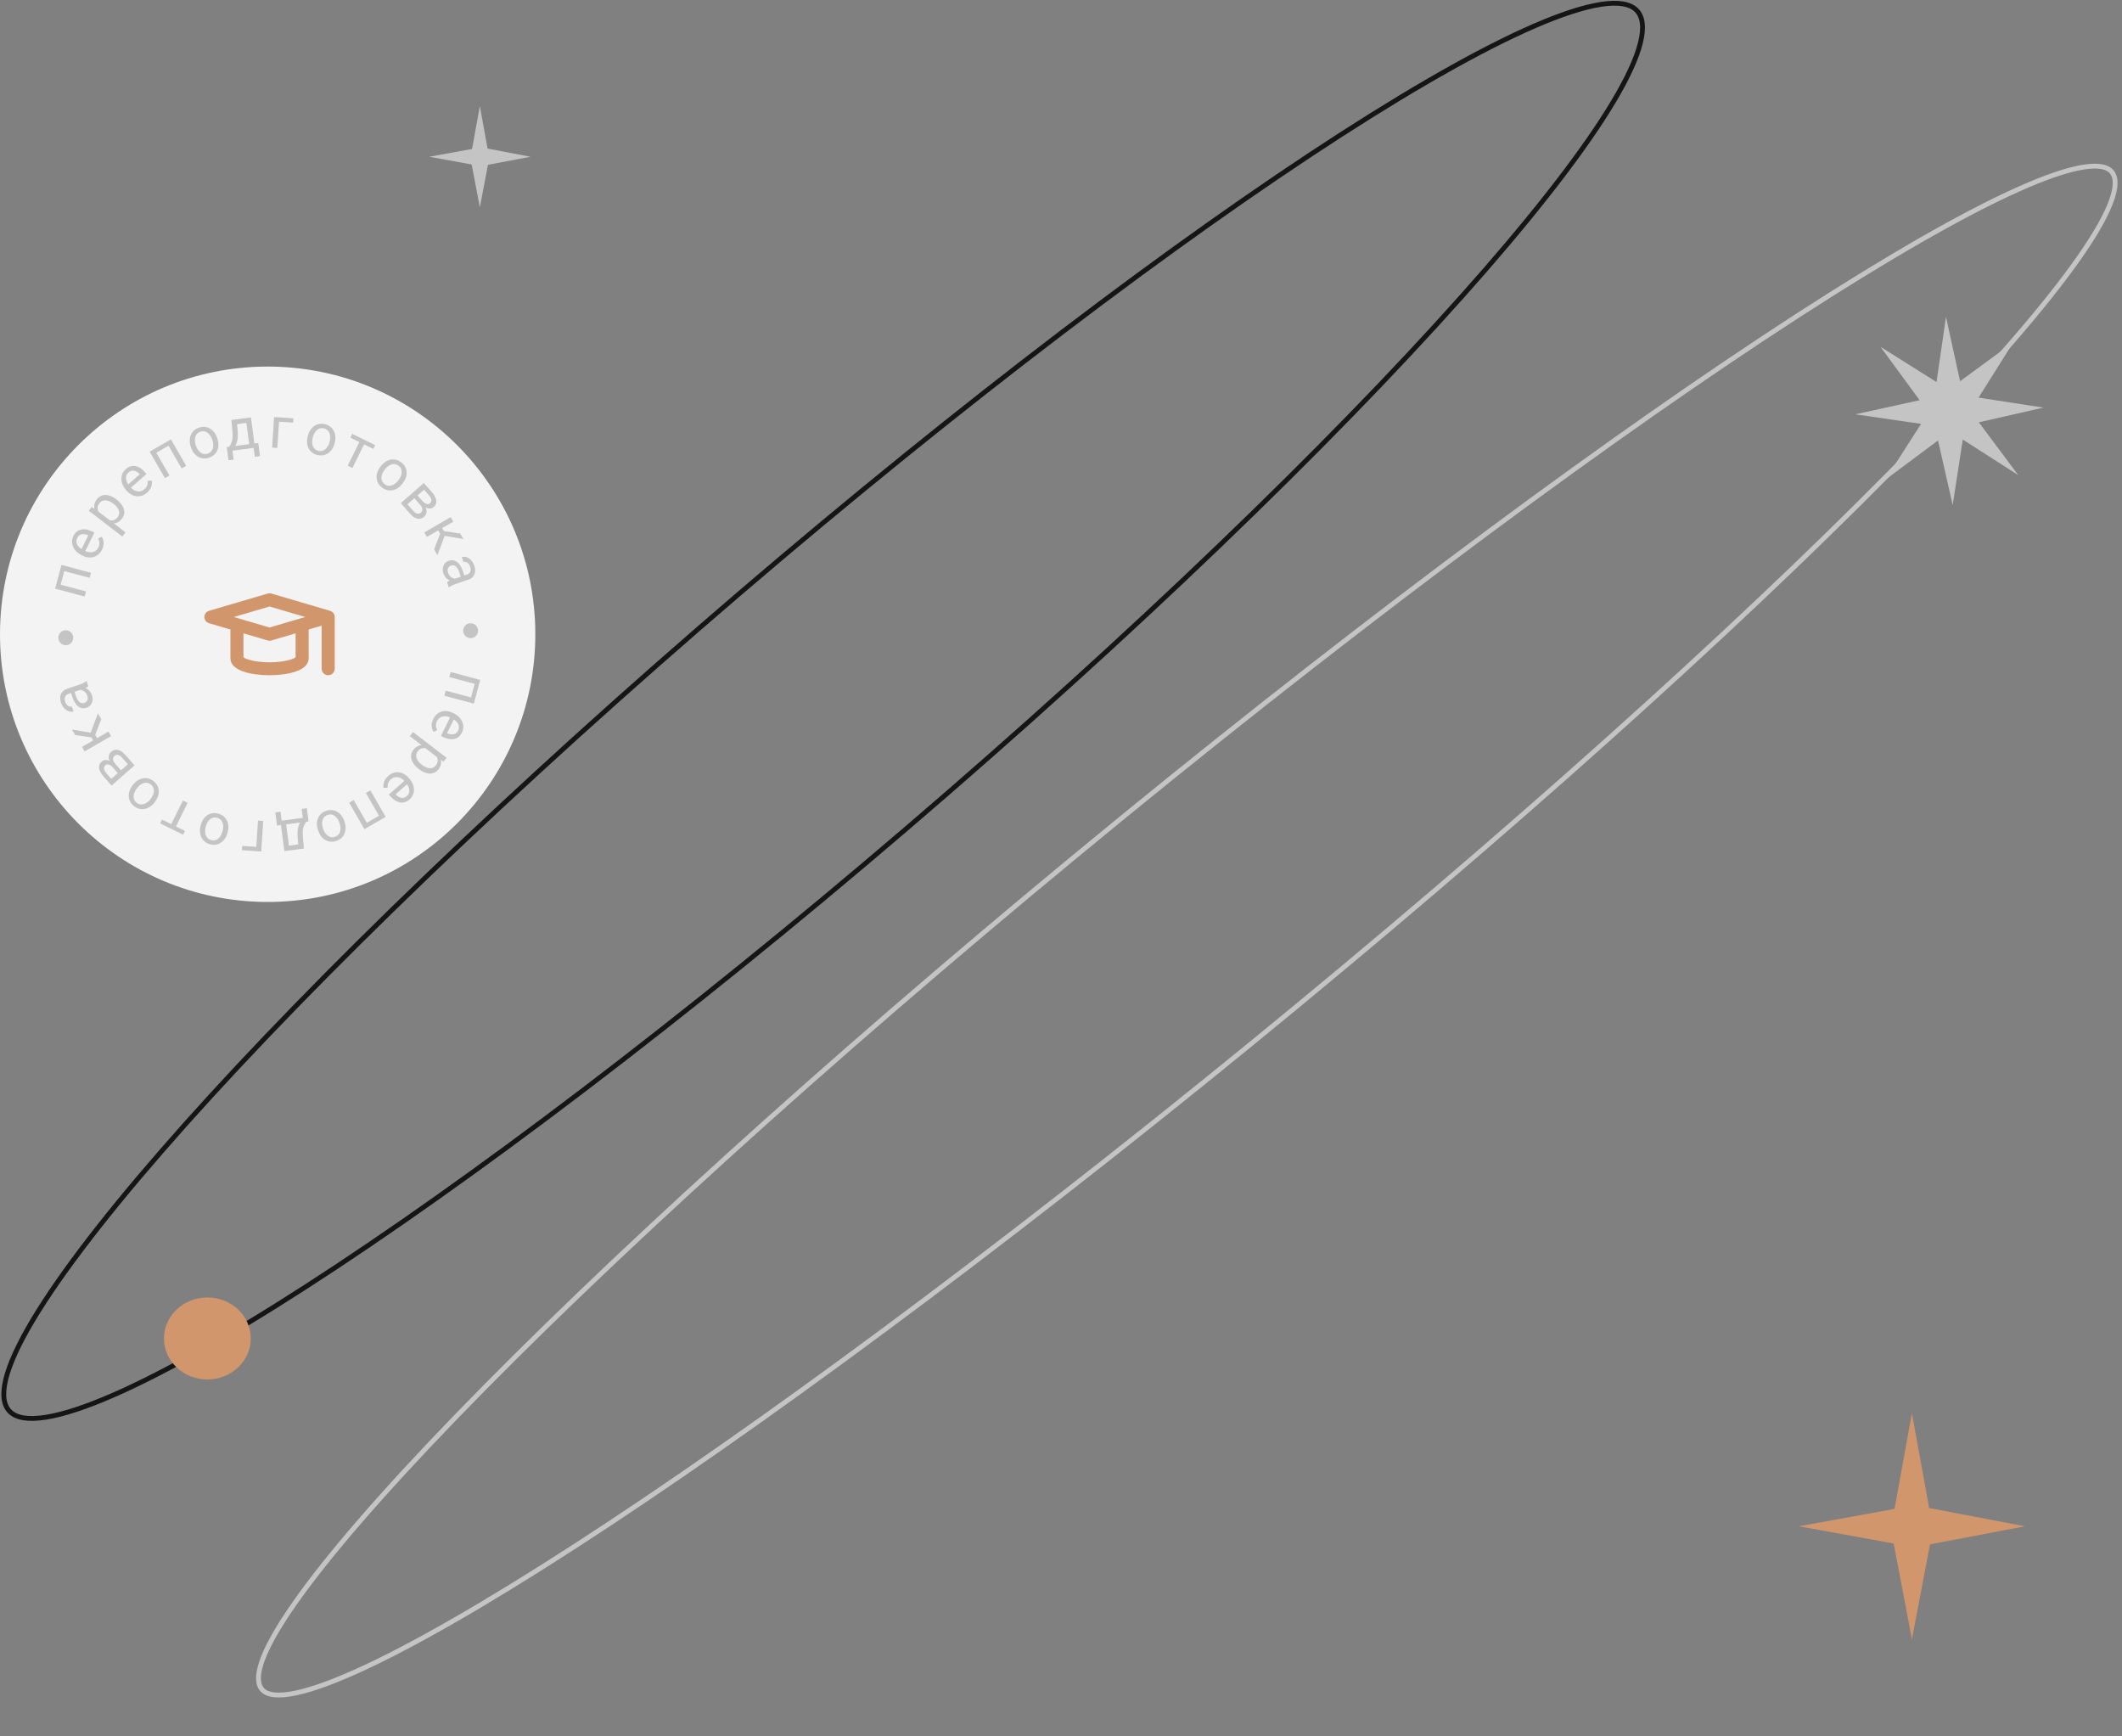 <svg width="440" height="360" viewBox="0 0 440 360" fill="none" xmlns="http://www.w3.org/2000/svg">
<rect x="0" y="0" width="440" height="360" fill="#808080" stroke="none"/>
<g clip-path="url(#clip0_785_9962)">
<path d="M2.661 293.152C4.262 294.204 6.967 294.392 10.872 293.581C14.751 292.775 19.656 291.013 25.471 288.359C37.093 283.053 52.225 274.236 69.83 262.586C105.035 239.29 150.058 204.714 196.548 164.38C243.038 124.046 282.178 85.603 307.877 56.059C320.729 41.284 330.205 28.75 335.562 19.326C338.242 14.611 339.876 10.699 340.398 7.687C340.924 4.654 340.304 2.657 338.703 1.604C337.102 0.552 334.397 0.364 330.492 1.175C326.613 1.981 321.707 3.743 315.893 6.397C304.271 11.704 289.139 20.52 271.533 32.17C236.329 55.466 191.306 90.042 144.816 130.376C98.326 170.71 59.186 209.153 33.487 238.697C20.635 253.472 11.158 266.005 5.802 275.43C3.122 280.145 1.488 284.057 0.966 287.069C0.44 290.102 1.06 292.099 2.661 293.152Z" stroke="#151515"/>
<path d="M54.829 350.715C55.496 351.177 56.471 351.43 57.812 351.43C59.157 351.43 60.83 351.173 62.827 350.651C66.821 349.607 71.993 347.53 78.213 344.497C90.643 338.433 107.143 328.602 126.57 315.754C165.416 290.061 215.901 252.345 268.811 208.695C321.722 165.046 367.028 123.738 397.505 92.242C412.746 76.491 424.266 63.206 431.176 53.314C434.633 48.365 436.92 44.288 437.95 41.188C438.465 39.638 438.658 38.355 438.542 37.341C438.426 36.33 438.009 35.618 437.341 35.156C436.674 34.693 435.7 34.44 434.359 34.44C433.014 34.44 431.341 34.697 429.343 35.219C425.349 36.264 420.177 38.34 413.958 41.373C401.528 47.437 385.027 57.268 365.601 70.116C326.754 95.809 276.27 133.525 223.359 177.175C170.448 220.824 125.142 262.132 94.665 293.629C79.424 309.379 67.904 322.664 60.994 332.556C57.537 337.505 55.25 341.582 54.22 344.682C53.705 346.233 53.513 347.515 53.629 348.529C53.744 349.54 54.162 350.252 54.829 350.715Z" stroke="#C4C4C4"/>
<ellipse cx="43" cy="277.5" rx="9" ry="8.5" fill="#D1966B"/>
<path fill-rule="evenodd" clip-rule="evenodd" d="M392.654 320.011L373 316.438L392.832 312.832L396.438 293L400.011 312.654L419.875 316.438L400.188 320.188L396.438 339.875L392.654 320.011Z" fill="#D1966B"/>
<path fill-rule="evenodd" clip-rule="evenodd" d="M390.899 99.486L401.847 91.315L404.895 104.707L406.983 91.131L418.484 98.502L410.314 87.555L423.707 84.506L410.255 82.437L417.502 70.918L406.426 79.04L403.505 65.695L401.542 79.213L389.916 71.899L398.039 82.975L384.695 85.896L398.339 87.878L390.899 99.486Z" fill="#C4C4C4"/>
<path fill-rule="evenodd" clip-rule="evenodd" d="M97.803 34.099L89 32.498L97.883 30.883L99.498 22L101.099 30.803L109.996 32.498L101.178 34.178L99.498 42.996L97.803 34.099Z" fill="#C4C4C4"/>
<circle cx="55.5" cy="131.5" r="55.5" fill="#F3F3F3"/>
<path d="M13.673 133.761C14.525 133.743 15.203 133.038 15.186 132.185C15.169 131.332 14.463 130.655 13.611 130.672C12.758 130.689 12.08 131.394 12.097 132.247C12.115 133.1 12.82 133.778 13.673 133.761Z" fill="#C4C4C4"/>
<path d="M97.614 132.302C98.467 132.285 99.144 131.58 99.127 130.727C99.11 129.874 98.405 129.196 97.552 129.214C96.699 129.231 96.022 129.936 96.039 130.789C96.056 131.642 96.761 132.319 97.614 132.302Z" fill="#C4C4C4"/>
<path d="M68.434 126.636L56.272 123.059C56.022 122.985 55.755 122.985 55.504 123.059L43.342 126.636C42.769 126.805 42.375 127.328 42.375 127.922C42.375 128.516 42.769 129.039 43.342 129.208L47.781 130.514L47.781 136.497C47.781 136.501 47.781 136.504 47.781 136.508C47.781 139.082 52.148 139.995 55.888 139.995C59.629 139.995 63.996 139.082 63.996 136.508C63.996 136.508 63.996 136.508 63.996 136.508C63.996 136.507 63.996 136.507 63.996 136.507V130.513L66.699 129.718V138.654C66.699 139.395 67.304 139.995 68.05 139.995C68.797 139.995 69.402 139.395 69.402 138.654V127.922C69.402 127.328 69.008 126.805 68.434 126.636ZM55.888 125.744L63.294 127.922L55.888 130.1L48.483 127.922L55.888 125.744ZM61.294 136.284C60.794 136.674 58.863 137.313 55.888 137.313C52.913 137.313 50.982 136.674 50.483 136.284V131.308L55.504 132.785C55.63 132.822 55.759 132.841 55.888 132.841C56.018 132.841 56.147 132.822 56.272 132.785L61.294 131.308L61.294 136.284Z" fill="#D1966B"/>
<path d="M12.5 118.045L13.366 118.277L12.537 121.373L11.671 121.141L12.5 118.045ZM11.712 120.988L17.836 122.63L17.555 123.677L11.431 122.036L11.712 120.988ZM12.749 117.117L18.873 118.758L18.591 119.811L12.467 118.17L12.749 117.117Z" fill="#C4C4C4"/>
<path d="M21.161 113.946C20.966 114.342 20.723 114.668 20.431 114.925C20.137 115.176 19.81 115.357 19.451 115.467C19.093 115.574 18.716 115.606 18.32 115.563C17.923 115.519 17.525 115.399 17.125 115.202L16.905 115.093C16.442 114.865 16.064 114.594 15.771 114.279C15.474 113.963 15.257 113.625 15.121 113.266C14.984 112.907 14.925 112.546 14.942 112.185C14.959 111.823 15.046 111.483 15.203 111.164C15.404 110.757 15.647 110.442 15.932 110.216C16.219 109.988 16.535 109.841 16.881 109.776C17.223 109.71 17.586 109.715 17.971 109.791C18.352 109.866 18.742 110.002 19.142 110.199L19.578 110.414L17.484 114.66L16.691 114.269L18.305 110.995L18.231 110.959C17.972 110.848 17.701 110.78 17.418 110.753C17.137 110.723 16.871 110.767 16.622 110.884C16.373 111 16.166 111.225 16.002 111.558C15.893 111.779 15.84 112.005 15.844 112.237C15.843 112.468 15.901 112.695 16.017 112.918C16.134 113.141 16.306 113.354 16.532 113.557C16.759 113.76 17.043 113.947 17.387 114.116L17.607 114.225C17.877 114.358 18.149 114.446 18.424 114.49C18.696 114.529 18.957 114.52 19.207 114.465C19.458 114.406 19.686 114.298 19.889 114.142C20.094 113.981 20.263 113.768 20.394 113.502C20.563 113.159 20.637 112.833 20.614 112.526C20.591 112.218 20.506 111.918 20.36 111.623L21.118 111.265C21.243 111.479 21.343 111.723 21.418 111.995C21.493 112.267 21.515 112.567 21.483 112.896C21.453 113.221 21.346 113.571 21.161 113.946Z" fill="#C4C4C4"/>
<path d="M20.034 105.769L26.029 110.371L25.366 111.236L18.404 105.892L19.01 105.102L20.034 105.769ZM24.14 103.536L24.237 103.611C24.603 103.891 24.909 104.195 25.155 104.522C25.399 104.847 25.571 105.181 25.672 105.524C25.775 105.864 25.797 106.204 25.739 106.543C25.68 106.883 25.531 107.209 25.291 107.522C25.046 107.841 24.777 108.083 24.484 108.247C24.191 108.411 23.878 108.501 23.546 108.516C23.214 108.532 22.867 108.483 22.507 108.369C22.149 108.252 21.779 108.076 21.397 107.842L20.877 107.443C20.533 107.12 20.254 106.795 20.038 106.467C19.822 106.138 19.674 105.811 19.595 105.484C19.515 105.152 19.514 104.823 19.591 104.498C19.665 104.171 19.823 103.849 20.065 103.533C20.308 103.217 20.585 102.984 20.897 102.834C21.206 102.682 21.537 102.609 21.892 102.616C22.246 102.622 22.614 102.704 22.994 102.863C23.373 103.017 23.755 103.241 24.14 103.536ZM23.574 104.475L23.476 104.4C23.225 104.208 22.97 104.053 22.709 103.937C22.446 103.819 22.187 103.751 21.934 103.734C21.681 103.712 21.441 103.749 21.214 103.846C20.984 103.94 20.779 104.105 20.598 104.341C20.431 104.558 20.323 104.775 20.274 104.994C20.227 105.209 20.225 105.421 20.266 105.63C20.304 105.837 20.377 106.037 20.483 106.232C20.589 106.422 20.714 106.599 20.858 106.764L22.062 107.688C22.326 107.792 22.598 107.863 22.875 107.898C23.15 107.932 23.417 107.901 23.678 107.805C23.935 107.707 24.172 107.517 24.388 107.235C24.567 107.003 24.672 106.766 24.704 106.525C24.736 106.278 24.708 106.035 24.621 105.796C24.536 105.554 24.404 105.322 24.224 105.1C24.042 104.876 23.825 104.668 23.574 104.475Z" fill="#C4C4C4"/>
<path d="M30.491 102.138C30.159 102.429 29.809 102.637 29.442 102.762C29.074 102.882 28.703 102.924 28.329 102.889C27.958 102.851 27.597 102.736 27.247 102.544C26.897 102.352 26.575 102.089 26.282 101.754L26.12 101.569C25.78 101.181 25.534 100.786 25.384 100.383C25.23 99.977 25.159 99.582 25.171 99.198C25.182 98.814 25.265 98.458 25.419 98.131C25.574 97.803 25.785 97.522 26.052 97.287C26.392 96.989 26.738 96.79 27.087 96.691C27.44 96.589 27.788 96.575 28.132 96.647C28.474 96.717 28.807 96.86 29.134 97.078C29.457 97.293 29.766 97.568 30.059 97.903L30.38 98.269L26.82 101.391L26.237 100.726L28.982 98.318L28.927 98.257C28.73 98.055 28.506 97.888 28.255 97.756C28.006 97.62 27.744 97.559 27.47 97.571C27.195 97.584 26.918 97.712 26.639 97.957C26.454 98.119 26.318 98.308 26.232 98.524C26.143 98.737 26.11 98.969 26.133 99.22C26.155 99.47 26.232 99.733 26.363 100.007C26.495 100.281 26.687 100.563 26.939 100.85L27.101 101.035C27.299 101.262 27.517 101.447 27.754 101.593C27.991 101.733 28.235 101.825 28.487 101.869C28.742 101.911 28.993 101.898 29.241 101.832C29.492 101.762 29.729 101.63 29.952 101.434C30.24 101.181 30.432 100.909 30.529 100.616C30.625 100.324 30.663 100.013 30.64 99.685L31.477 99.644C31.511 99.89 31.51 100.153 31.475 100.433C31.44 100.713 31.345 100.999 31.19 101.291C31.039 101.58 30.805 101.862 30.491 102.138Z" fill="#C4C4C4"/>
<path d="M34.607 91.572L35.055 92.349L32.279 93.952L31.831 93.175L34.607 91.572ZM31.968 93.096L35.137 98.587L34.199 99.129L31.029 93.638L31.968 93.096ZM35.439 91.092L38.608 96.582L37.664 97.127L34.495 91.637L35.439 91.092Z" fill="#C4C4C4"/>
<path d="M39.604 92.768L39.561 92.64C39.414 92.207 39.34 91.785 39.341 91.372C39.34 90.956 39.411 90.571 39.555 90.217C39.697 89.859 39.911 89.547 40.197 89.281C40.48 89.011 40.831 88.805 41.249 88.664C41.671 88.52 42.077 88.469 42.466 88.51C42.858 88.546 43.219 88.663 43.55 88.86C43.883 89.052 44.176 89.314 44.429 89.644C44.68 89.972 44.879 90.352 45.026 90.784L45.069 90.912C45.216 91.345 45.289 91.767 45.289 92.18C45.289 92.593 45.216 92.978 45.069 93.338C44.926 93.692 44.712 94.004 44.428 94.273C44.146 94.538 43.795 94.742 43.373 94.885C42.951 95.028 42.547 95.081 42.158 95.044C41.769 95.003 41.408 94.886 41.074 94.694C40.743 94.497 40.452 94.235 40.201 93.908C39.95 93.581 39.751 93.201 39.604 92.768ZM40.587 92.292L40.63 92.419C40.732 92.719 40.863 92.99 41.024 93.232C41.183 93.471 41.368 93.668 41.577 93.824C41.791 93.978 42.025 94.078 42.279 94.124C42.533 94.166 42.802 94.138 43.087 94.042C43.368 93.946 43.595 93.805 43.767 93.619C43.941 93.428 44.064 93.207 44.135 92.956C44.207 92.704 44.233 92.436 44.214 92.149C44.198 91.858 44.139 91.562 44.037 91.263L43.994 91.135C43.894 90.839 43.762 90.572 43.599 90.335C43.438 90.092 43.251 89.894 43.038 89.739C42.827 89.58 42.594 89.478 42.339 89.432C42.088 89.385 41.82 89.41 41.536 89.507C41.254 89.602 41.027 89.746 40.852 89.937C40.682 90.127 40.559 90.35 40.485 90.606C40.414 90.857 40.388 91.128 40.408 91.418C40.427 91.704 40.487 91.996 40.587 92.292Z" fill="#C4C4C4"/>
<path d="M47.987 87.073L49.062 86.932L49.279 89.297C49.334 89.896 49.334 90.42 49.279 90.869C49.223 91.317 49.129 91.706 48.995 92.035C48.86 92.36 48.698 92.639 48.508 92.873C48.322 93.106 48.124 93.308 47.914 93.477L47.379 93.547L47.293 92.667L47.513 92.632C47.621 92.464 47.724 92.293 47.824 92.118C47.922 91.939 48.008 91.733 48.079 91.499C48.15 91.261 48.198 90.977 48.221 90.647C48.248 90.313 48.24 89.91 48.198 89.439L47.987 87.073ZM48.254 87.038L52.036 86.54L52.864 92.825L51.789 92.967L51.092 87.675L48.385 88.031L48.254 87.038ZM47.019 92.697L53.555 91.836L53.915 94.572L52.84 94.714L52.596 92.861L48.21 93.438L48.454 95.291L47.373 95.433L47.019 92.697Z" fill="#C4C4C4"/>
<path d="M60.843 86.726L60.785 87.621L57.861 87.429L57.505 92.861L56.423 92.79L56.838 86.463L60.843 86.726Z" fill="#C4C4C4"/>
<path d="M63.797 90.462L63.832 90.332C63.95 89.89 64.124 89.498 64.353 89.155C64.584 88.808 64.857 88.528 65.173 88.313C65.491 88.095 65.842 87.955 66.227 87.892C66.612 87.826 67.019 87.849 67.445 87.964C67.875 88.079 68.24 88.262 68.541 88.512C68.847 88.76 69.083 89.058 69.248 89.406C69.419 89.75 69.517 90.131 69.543 90.546C69.571 90.958 69.525 91.384 69.407 91.826L69.372 91.956C69.254 92.397 69.08 92.79 68.85 93.133C68.621 93.476 68.346 93.756 68.025 93.973C67.709 94.188 67.358 94.328 66.972 94.394C66.591 94.458 66.185 94.432 65.755 94.317C65.325 94.202 64.959 94.021 64.657 93.774C64.356 93.523 64.12 93.226 63.95 92.881C63.784 92.533 63.688 92.153 63.661 91.742C63.633 91.33 63.679 90.903 63.797 90.462ZM64.879 90.612L64.844 90.743C64.762 91.048 64.721 91.347 64.72 91.637C64.72 91.924 64.763 92.191 64.851 92.437C64.943 92.684 65.082 92.897 65.268 93.076C65.456 93.252 65.695 93.379 65.985 93.457C66.272 93.534 66.539 93.542 66.785 93.483C67.036 93.421 67.261 93.305 67.46 93.136C67.659 92.967 67.831 92.758 67.974 92.51C68.122 92.258 68.237 91.98 68.319 91.674L68.354 91.544C68.435 91.242 68.474 90.947 68.47 90.659C68.471 90.368 68.426 90.099 68.334 89.852C68.247 89.602 68.111 89.388 67.924 89.208C67.742 89.03 67.505 88.902 67.214 88.824C66.928 88.747 66.659 88.74 66.407 88.802C66.16 88.865 65.934 88.982 65.731 89.154C65.532 89.323 65.36 89.534 65.216 89.787C65.072 90.035 64.96 90.311 64.879 90.612Z" fill="#C4C4C4"/>
<path d="M75.88 91.347L73.076 97.033L72.099 96.551L74.903 90.865L75.88 91.347ZM77.787 92.288L77.399 93.076L72.643 90.73L73.032 89.942L77.787 92.288Z" fill="#C4C4C4"/>
<path d="M78.867 96.761L78.949 96.654C79.227 96.292 79.538 95.996 79.881 95.767C80.227 95.534 80.587 95.38 80.961 95.303C81.337 95.222 81.716 95.227 82.095 95.316C82.477 95.403 82.843 95.58 83.193 95.849C83.546 96.12 83.814 96.429 83.996 96.775C84.183 97.121 84.287 97.486 84.307 97.871C84.333 98.255 84.278 98.644 84.143 99.038C84.011 99.429 83.806 99.805 83.527 100.168L83.445 100.275C83.167 100.638 82.856 100.933 82.513 101.163C82.17 101.392 81.809 101.545 81.429 101.623C81.055 101.7 80.677 101.696 80.295 101.609C79.918 101.522 79.554 101.343 79.201 101.072C78.847 100.801 78.578 100.494 78.394 100.15C78.212 99.804 78.108 99.439 78.082 99.055C78.062 98.67 78.119 98.282 78.251 97.891C78.384 97.501 78.589 97.124 78.867 96.761ZM79.809 97.314L79.727 97.421C79.534 97.672 79.382 97.932 79.27 98.2C79.16 98.466 79.098 98.728 79.085 98.989C79.075 99.253 79.122 99.503 79.226 99.74C79.332 99.974 79.504 100.182 79.743 100.366C79.978 100.546 80.221 100.656 80.471 100.696C80.727 100.735 80.979 100.714 81.228 100.634C81.476 100.554 81.715 100.426 81.942 100.251C82.175 100.076 82.388 99.862 82.581 99.612L82.663 99.504C82.853 99.257 83.002 98.999 83.108 98.731C83.221 98.463 83.282 98.197 83.292 97.934C83.307 97.67 83.263 97.419 83.159 97.182C83.059 96.948 82.889 96.739 82.651 96.555C82.415 96.375 82.17 96.265 81.914 96.226C81.661 96.19 81.408 96.212 81.154 96.293C80.905 96.373 80.666 96.502 80.436 96.68C80.208 96.855 79.999 97.066 79.809 97.314Z" fill="#C4C4C4"/>
<path d="M87.103 104.639L85.732 103.075L86.376 102.494L87.496 103.772C87.718 104.024 87.927 104.212 88.124 104.336C88.323 104.462 88.51 104.524 88.684 104.522C88.859 104.52 89.019 104.454 89.166 104.325C89.281 104.225 89.359 104.112 89.4 103.988C89.447 103.863 89.456 103.728 89.427 103.582C89.4 103.434 89.338 103.276 89.238 103.109C89.144 102.942 89.013 102.763 88.845 102.573L87.93 101.528L83.824 105.13L83.11 104.315L87.876 100.134L89.506 101.993C89.771 102.295 89.983 102.59 90.141 102.878C90.302 103.168 90.403 103.446 90.444 103.711C90.49 103.977 90.471 104.228 90.386 104.463C90.302 104.699 90.148 104.914 89.924 105.11C89.781 105.236 89.618 105.326 89.438 105.381C89.257 105.436 89.066 105.45 88.866 105.423C88.666 105.396 88.46 105.327 88.249 105.216C88.04 105.103 87.832 104.945 87.624 104.743L87.103 104.639ZM85.006 106.478L83.376 104.619L84.392 104.444L85.667 105.898C85.865 106.124 86.058 106.288 86.245 106.389C86.435 106.487 86.615 106.526 86.785 106.507C86.961 106.488 87.124 106.413 87.273 106.282C87.423 106.15 87.517 106 87.556 105.831C87.601 105.662 87.585 105.478 87.509 105.28C87.437 105.078 87.301 104.865 87.103 104.639L86.018 103.401L86.677 102.838L88.033 104.384L88.045 104.895C88.254 105.175 88.384 105.453 88.435 105.731C88.486 106.008 88.469 106.267 88.384 106.508C88.302 106.746 88.164 106.95 87.97 107.12C87.747 107.316 87.513 107.446 87.268 107.51C87.025 107.578 86.777 107.582 86.524 107.524C86.273 107.463 86.019 107.346 85.762 107.171C85.508 106.994 85.256 106.763 85.006 106.478Z" fill="#C4C4C4"/>
<path d="M94.005 108.15L88.514 111.32L87.973 110.382L93.463 107.211L94.005 108.15ZM96.085 111.752L91.436 110.966L90.677 109.652L91.417 109.035L92.038 110.111L95.425 110.611L96.085 111.752ZM90.011 113.913L91.332 110.458L92.36 110.669L90.699 115.106L90.011 113.913Z" fill="#C4C4C4"/>
<path d="M93.66 120.209L96.75 119.16C96.987 119.079 97.176 118.962 97.317 118.807C97.463 118.654 97.553 118.467 97.585 118.245C97.617 118.024 97.586 117.775 97.492 117.497C97.404 117.238 97.282 117.026 97.127 116.86C96.973 116.698 96.805 116.586 96.623 116.524C96.442 116.466 96.269 116.465 96.102 116.521L95.754 115.495C95.969 115.422 96.2 115.405 96.449 115.445C96.697 115.484 96.942 115.578 97.182 115.728C97.427 115.88 97.65 116.085 97.849 116.343C98.053 116.604 98.216 116.915 98.339 117.278C98.487 117.714 98.544 118.124 98.509 118.507C98.475 118.894 98.341 119.233 98.105 119.523C97.874 119.816 97.535 120.038 97.088 120.19L94.291 121.14C94.091 121.207 93.884 121.296 93.67 121.406C93.457 121.52 93.281 121.639 93.142 121.765L93.053 121.795L92.69 120.724C92.79 120.632 92.934 120.538 93.12 120.442C93.31 120.345 93.49 120.267 93.66 120.209ZM96.333 119.499L95.616 119.755L95.264 118.718C95.165 118.426 95.052 118.173 94.926 117.96C94.804 117.746 94.67 117.577 94.525 117.453C94.38 117.329 94.223 117.25 94.055 117.216C93.891 117.182 93.716 117.195 93.531 117.258C93.342 117.322 93.185 117.423 93.058 117.561C92.932 117.699 92.851 117.869 92.816 118.07C92.786 118.274 92.814 118.502 92.9 118.753C93.006 119.068 93.167 119.323 93.382 119.518C93.597 119.713 93.824 119.848 94.064 119.923C94.305 120.002 94.519 120.017 94.704 119.966L94.358 120.572C94.194 120.599 93.998 120.587 93.771 120.537C93.543 120.486 93.31 120.394 93.071 120.261C92.837 120.13 92.618 119.953 92.414 119.729C92.215 119.508 92.06 119.234 91.95 118.909C91.812 118.502 91.77 118.118 91.825 117.757C91.881 117.4 92.013 117.091 92.222 116.83C92.436 116.572 92.709 116.386 93.042 116.273C93.364 116.164 93.668 116.131 93.955 116.174C94.245 116.215 94.512 116.327 94.755 116.508C95.002 116.689 95.225 116.931 95.422 117.235C95.621 117.539 95.789 117.896 95.929 118.307L96.333 119.499Z" fill="#C4C4C4"/>
<path d="M98.503 144.955L97.637 144.723L98.466 141.627L99.332 141.859L98.503 144.955ZM99.291 142.012L93.167 140.37L93.448 139.323L99.572 140.964L99.291 142.012ZM98.254 145.883L92.13 144.242L92.412 143.189L98.536 144.83L98.254 145.883Z" fill="#C4C4C4"/>
<path d="M89.843 149.054C90.038 148.658 90.281 148.332 90.573 148.075C90.867 147.824 91.194 147.643 91.553 147.533C91.91 147.426 92.287 147.394 92.684 147.437C93.081 147.481 93.479 147.601 93.879 147.798L94.099 147.907C94.562 148.135 94.939 148.406 95.233 148.721C95.53 149.037 95.747 149.375 95.883 149.734C96.02 150.093 96.079 150.454 96.062 150.815C96.045 151.177 95.958 151.517 95.8 151.836C95.6 152.243 95.357 152.558 95.072 152.784C94.785 153.012 94.469 153.159 94.123 153.224C93.781 153.29 93.418 153.285 93.033 153.209C92.652 153.134 92.262 152.998 91.862 152.801L91.426 152.586L93.52 148.34L94.313 148.731L92.699 152.005L92.773 152.041C93.032 152.152 93.303 152.22 93.586 152.247C93.867 152.277 94.133 152.233 94.382 152.116C94.631 152 94.838 151.775 95.002 151.442C95.111 151.221 95.163 150.995 95.16 150.763C95.161 150.532 95.103 150.305 94.986 150.082C94.87 149.859 94.698 149.646 94.472 149.443C94.245 149.24 93.96 149.053 93.617 148.884L93.397 148.775C93.127 148.642 92.855 148.554 92.58 148.51C92.308 148.471 92.046 148.48 91.797 148.535C91.546 148.594 91.318 148.702 91.115 148.858C90.91 149.019 90.741 149.232 90.61 149.498C90.441 149.841 90.367 150.167 90.39 150.474C90.413 150.782 90.497 151.082 90.644 151.377L89.886 151.735C89.761 151.521 89.661 151.277 89.586 151.005C89.511 150.733 89.489 150.433 89.521 150.104C89.55 149.779 89.658 149.429 89.843 149.054Z" fill="#C4C4C4"/>
<path d="M90.969 157.231L84.974 152.629L85.637 151.764L92.6 157.108L91.993 157.898L90.969 157.231ZM86.863 159.464L86.766 159.389C86.4 159.109 86.094 158.805 85.848 158.478C85.604 158.153 85.432 157.819 85.331 157.476C85.228 157.136 85.206 156.796 85.264 156.457C85.323 156.117 85.472 155.791 85.712 155.478C85.957 155.159 86.226 154.917 86.519 154.753C86.812 154.589 87.125 154.499 87.457 154.484C87.789 154.468 88.136 154.517 88.496 154.631C88.854 154.748 89.224 154.924 89.606 155.158L90.126 155.557C90.47 155.88 90.749 156.205 90.965 156.533C91.181 156.862 91.329 157.189 91.408 157.516C91.488 157.848 91.489 158.177 91.412 158.502C91.338 158.829 91.18 159.151 90.938 159.467C90.695 159.783 90.418 160.016 90.106 160.166C89.797 160.318 89.466 160.391 89.111 160.384C88.757 160.378 88.389 160.296 88.009 160.137C87.629 159.983 87.248 159.759 86.863 159.464ZM87.429 158.525L87.527 158.6C87.778 158.792 88.033 158.947 88.294 159.063C88.557 159.181 88.816 159.249 89.069 159.266C89.322 159.288 89.562 159.251 89.789 159.154C90.019 159.06 90.224 158.895 90.405 158.659C90.572 158.442 90.679 158.225 90.729 158.006C90.776 157.791 90.778 157.579 90.737 157.37C90.699 157.163 90.626 156.963 90.52 156.768C90.414 156.578 90.289 156.401 90.145 156.236L88.941 155.312C88.677 155.208 88.405 155.137 88.128 155.102C87.853 155.068 87.586 155.099 87.325 155.195C87.068 155.293 86.831 155.483 86.615 155.765C86.436 155.997 86.331 156.234 86.299 156.475C86.267 156.722 86.295 156.965 86.382 157.204C86.467 157.446 86.599 157.678 86.779 157.9C86.961 158.124 87.178 158.332 87.429 158.525Z" fill="#C4C4C4"/>
<path d="M80.513 160.862C80.844 160.571 81.194 160.363 81.562 160.238C81.93 160.118 82.301 160.076 82.675 160.111C83.046 160.149 83.407 160.264 83.757 160.456C84.107 160.648 84.429 160.911 84.722 161.246L84.884 161.431C85.224 161.819 85.47 162.214 85.62 162.617C85.773 163.023 85.844 163.418 85.833 163.802C85.822 164.186 85.739 164.542 85.585 164.869C85.43 165.197 85.219 165.478 84.952 165.712C84.612 166.011 84.266 166.21 83.917 166.309C83.564 166.411 83.216 166.425 82.872 166.353C82.53 166.283 82.197 166.14 81.87 165.922C81.547 165.707 81.238 165.432 80.945 165.097L80.624 164.731L84.183 161.609L84.767 162.274L82.022 164.682L82.076 164.744C82.273 164.945 82.498 165.112 82.749 165.244C82.998 165.38 83.26 165.441 83.534 165.429C83.809 165.416 84.086 165.288 84.365 165.043C84.55 164.881 84.686 164.691 84.772 164.476C84.861 164.263 84.894 164.031 84.871 163.78C84.849 163.53 84.772 163.267 84.641 162.993C84.509 162.719 84.317 162.437 84.065 162.15L83.903 161.965C83.704 161.738 83.487 161.553 83.25 161.407C83.013 161.267 82.769 161.175 82.517 161.131C82.262 161.089 82.011 161.102 81.763 161.168C81.512 161.238 81.275 161.37 81.052 161.566C80.764 161.819 80.572 162.091 80.475 162.384C80.378 162.676 80.341 162.987 80.364 163.315L79.527 163.356C79.493 163.11 79.494 162.847 79.529 162.567C79.564 162.287 79.659 162.001 79.814 161.709C79.965 161.42 80.198 161.138 80.513 160.862Z" fill="#C4C4C4"/>
<path d="M76.396 171.428L75.948 170.651L78.724 169.048L79.172 169.825L76.396 171.428ZM79.035 169.904L75.866 164.413L76.804 163.871L79.974 169.362L79.035 169.904ZM75.564 171.908L72.395 166.418L73.338 165.873L76.508 171.363L75.564 171.908Z" fill="#C4C4C4"/>
<path d="M71.399 170.232L71.442 170.36C71.589 170.793 71.662 171.215 71.662 171.628C71.663 172.044 71.592 172.429 71.448 172.783C71.305 173.141 71.092 173.453 70.806 173.719C70.522 173.989 70.172 174.194 69.754 174.336C69.332 174.48 68.926 174.531 68.537 174.49C68.145 174.453 67.784 174.337 67.453 174.14C67.12 173.948 66.827 173.686 66.574 173.355C66.323 173.028 66.124 172.648 65.977 172.216L65.934 172.088C65.787 171.655 65.713 171.233 65.714 170.82C65.714 170.407 65.787 170.022 65.933 169.662C66.077 169.308 66.291 168.997 66.575 168.727C66.857 168.462 67.208 168.258 67.63 168.115C68.052 167.972 68.456 167.919 68.844 167.956C69.234 167.997 69.595 168.114 69.928 168.306C70.259 168.503 70.55 168.765 70.802 169.092C71.053 169.42 71.252 169.8 71.399 170.232ZM70.416 170.708L70.373 170.581C70.271 170.281 70.14 170.01 69.979 169.768C69.82 169.529 69.635 169.332 69.425 169.176C69.212 169.022 68.978 168.922 68.724 168.876C68.47 168.834 68.201 168.862 67.916 168.958C67.635 169.054 67.408 169.195 67.236 169.381C67.062 169.572 66.939 169.793 66.868 170.045C66.796 170.296 66.77 170.565 66.788 170.851C66.805 171.142 66.864 171.438 66.966 171.738L67.009 171.865C67.109 172.161 67.241 172.428 67.404 172.665C67.565 172.908 67.752 173.106 67.965 173.261C68.176 173.42 68.409 173.522 68.664 173.568C68.915 173.615 69.183 173.59 69.467 173.493C69.749 173.398 69.976 173.254 70.151 173.063C70.321 172.873 70.444 172.65 70.518 172.394C70.589 172.143 70.615 171.872 70.595 171.582C70.576 171.295 70.516 171.004 70.416 170.708Z" fill="#C4C4C4"/>
<path d="M63.016 175.927L61.941 176.068L61.724 173.703C61.669 173.104 61.669 172.58 61.724 172.131C61.779 171.683 61.874 171.294 62.008 170.965C62.143 170.64 62.305 170.361 62.495 170.127C62.681 169.894 62.879 169.692 63.089 169.523L63.623 169.452L63.71 170.333L63.49 170.368C63.382 170.536 63.278 170.707 63.179 170.882C63.081 171.06 62.995 171.267 62.924 171.501C62.853 171.739 62.805 172.023 62.782 172.353C62.755 172.687 62.763 173.09 62.805 173.561L63.016 175.927ZM62.749 175.962L58.967 176.46L58.139 170.175L59.214 170.033L59.911 175.325L62.618 174.969L62.749 175.962ZM63.984 170.303L57.448 171.164L57.088 168.428L58.163 168.286L58.407 170.139L62.793 169.562L62.549 167.709L63.629 167.567L63.984 170.303Z" fill="#C4C4C4"/>
<path d="M50.16 176.274L50.218 175.38L53.142 175.572L53.498 170.14L54.579 170.211L54.165 176.537L50.16 176.274Z" fill="#C4C4C4"/>
<path d="M47.206 172.539L47.171 172.669C47.053 173.11 46.879 173.502 46.65 173.845C46.419 174.192 46.146 174.473 45.83 174.687C45.512 174.905 45.161 175.046 44.776 175.109C44.391 175.175 43.984 175.151 43.558 175.037C43.128 174.922 42.763 174.739 42.462 174.488C42.156 174.24 41.92 173.943 41.755 173.595C41.584 173.25 41.486 172.87 41.46 172.454C41.432 172.043 41.478 171.616 41.596 171.175L41.631 171.044C41.749 170.603 41.923 170.211 42.153 169.868C42.382 169.525 42.657 169.245 42.978 169.028C43.294 168.813 43.645 168.673 44.031 168.606C44.412 168.542 44.818 168.568 45.248 168.683C45.678 168.799 46.044 168.98 46.346 169.226C46.647 169.477 46.883 169.775 47.053 170.12C47.219 170.467 47.315 170.847 47.342 171.259C47.37 171.67 47.324 172.097 47.206 172.539ZM46.124 172.388L46.159 172.258C46.241 171.952 46.282 171.654 46.283 171.363C46.283 171.076 46.239 170.809 46.152 170.564C46.06 170.317 45.921 170.103 45.735 169.924C45.547 169.748 45.308 169.622 45.017 169.544C44.731 169.467 44.464 169.458 44.218 169.517C43.967 169.58 43.742 169.695 43.542 169.864C43.344 170.033 43.172 170.242 43.029 170.491C42.881 170.742 42.766 171.021 42.684 171.327L42.649 171.457C42.568 171.759 42.529 172.054 42.533 172.342C42.532 172.633 42.577 172.902 42.669 173.148C42.756 173.398 42.892 173.613 43.079 173.792C43.261 173.971 43.498 174.099 43.789 174.177C44.075 174.253 44.344 174.261 44.596 174.199C44.843 174.136 45.069 174.018 45.272 173.846C45.471 173.677 45.643 173.466 45.787 173.214C45.931 172.965 46.043 172.69 46.124 172.388Z" fill="#C4C4C4"/>
<path d="M35.123 171.654L37.927 165.967L38.904 166.449L36.1 172.136L35.123 171.654ZM33.215 170.713L33.604 169.925L38.36 172.27L37.971 173.059L33.215 170.713Z" fill="#C4C4C4"/>
<path d="M32.136 166.238L32.054 166.345C31.776 166.708 31.465 167.004 31.122 167.233C30.776 167.465 30.416 167.62 30.042 167.697C29.666 167.777 29.287 167.773 28.908 167.683C28.526 167.597 28.16 167.419 27.81 167.151C27.457 166.88 27.189 166.571 27.007 166.224C26.819 165.878 26.716 165.513 26.696 165.128C26.67 164.744 26.725 164.356 26.86 163.962C26.992 163.571 27.197 163.194 27.476 162.831L27.558 162.725C27.836 162.362 28.146 162.066 28.49 161.837C28.833 161.608 29.194 161.454 29.574 161.377C29.948 161.299 30.326 161.304 30.708 161.39C31.084 161.477 31.449 161.656 31.802 161.927C32.156 162.198 32.425 162.506 32.609 162.849C32.791 163.196 32.895 163.561 32.92 163.945C32.94 164.33 32.884 164.717 32.752 165.108C32.619 165.499 32.414 165.876 32.136 166.238ZM31.194 165.685L31.276 165.578C31.468 165.327 31.621 165.068 31.733 164.799C31.843 164.534 31.905 164.271 31.918 164.01C31.928 163.747 31.881 163.497 31.777 163.26C31.671 163.026 31.499 162.817 31.26 162.634C31.025 162.453 30.782 162.343 30.532 162.304C30.276 162.265 30.024 162.286 29.775 162.366C29.527 162.446 29.288 162.573 29.061 162.748C28.828 162.924 28.615 163.137 28.422 163.388L28.34 163.495C28.15 163.743 28.001 164.001 27.895 164.268C27.782 164.537 27.721 164.802 27.711 165.066C27.696 165.33 27.74 165.58 27.843 165.817C27.944 166.052 28.113 166.261 28.352 166.444C28.588 166.625 28.833 166.735 29.089 166.773C29.342 166.81 29.595 166.787 29.849 166.707C30.098 166.627 30.337 166.498 30.567 166.32C30.795 166.145 31.004 165.933 31.194 165.685Z" fill="#C4C4C4"/>
<path d="M23.9 158.362L25.271 159.926L24.627 160.507L23.507 159.229C23.285 158.976 23.076 158.788 22.879 158.665C22.68 158.538 22.493 158.476 22.319 158.478C22.144 158.481 21.983 158.546 21.837 158.675C21.722 158.776 21.644 158.888 21.603 159.013C21.556 159.137 21.547 159.272 21.576 159.418C21.602 159.567 21.665 159.724 21.765 159.891C21.859 160.058 21.99 160.237 22.158 160.428L23.073 161.472L27.179 157.871L27.893 158.686L23.127 162.867L21.497 161.008C21.232 160.705 21.02 160.41 20.861 160.123C20.701 159.833 20.6 159.555 20.559 159.289C20.513 159.023 20.532 158.773 20.617 158.537C20.701 158.302 20.855 158.086 21.078 157.891C21.222 157.764 21.385 157.674 21.566 157.619C21.746 157.565 21.937 157.551 22.137 157.578C22.337 157.605 22.543 157.674 22.755 157.784C22.963 157.898 23.171 158.055 23.379 158.257L23.9 158.362ZM25.997 156.523L27.627 158.382L26.61 158.556L25.336 157.102C25.138 156.876 24.945 156.713 24.758 156.612C24.568 156.513 24.388 156.474 24.218 156.493C24.042 156.512 23.879 156.587 23.729 156.719C23.58 156.85 23.485 157 23.447 157.17C23.402 157.338 23.418 157.522 23.494 157.721C23.566 157.922 23.701 158.136 23.9 158.362L24.985 159.6L24.326 160.163L22.97 158.617L22.958 158.105C22.749 157.826 22.619 157.547 22.568 157.27C22.517 156.992 22.534 156.733 22.619 156.492C22.701 156.254 22.839 156.05 23.033 155.88C23.256 155.684 23.49 155.554 23.735 155.49C23.978 155.423 24.226 155.418 24.479 155.476C24.73 155.537 24.984 155.655 25.241 155.829C25.495 156.007 25.747 156.238 25.997 156.523Z" fill="#C4C4C4"/>
<path d="M16.998 154.85L22.488 151.68L23.03 152.618L17.54 155.789L16.998 154.85ZM14.918 151.248L19.567 152.034L20.326 153.348L19.586 153.965L18.965 152.889L15.577 152.389L14.918 151.248ZM20.992 149.087L19.671 152.542L18.642 152.331L20.303 147.894L20.992 149.087Z" fill="#C4C4C4"/>
<path d="M17.343 142.791L14.253 143.84C14.016 143.921 13.827 144.038 13.686 144.193C13.54 144.346 13.45 144.533 13.418 144.755C13.386 144.976 13.417 145.225 13.511 145.503C13.599 145.762 13.721 145.974 13.876 146.14C14.03 146.302 14.198 146.414 14.38 146.476C14.56 146.534 14.734 146.535 14.9 146.479L15.249 147.505C15.034 147.578 14.803 147.595 14.554 147.555C14.306 147.516 14.061 147.422 13.821 147.272C13.575 147.12 13.353 146.915 13.154 146.657C12.95 146.396 12.787 146.085 12.664 145.722C12.515 145.286 12.459 144.876 12.494 144.493C12.528 144.106 12.662 143.767 12.898 143.477C13.129 143.184 13.468 142.962 13.915 142.81L16.712 141.86C16.912 141.793 17.119 141.704 17.333 141.594C17.546 141.48 17.722 141.361 17.861 141.235L17.95 141.205L18.313 142.276C18.212 142.368 18.069 142.462 17.883 142.558C17.693 142.655 17.513 142.733 17.343 142.791ZM14.669 143.501L15.387 143.245L15.739 144.282C15.838 144.574 15.951 144.827 16.077 145.04C16.199 145.254 16.333 145.423 16.478 145.547C16.623 145.671 16.78 145.75 16.948 145.784C17.113 145.818 17.287 145.805 17.472 145.742C17.661 145.678 17.818 145.577 17.945 145.439C18.071 145.301 18.152 145.131 18.187 144.93C18.216 144.726 18.189 144.498 18.103 144.247C17.997 143.932 17.836 143.677 17.621 143.482C17.406 143.287 17.179 143.152 16.939 143.077C16.698 142.998 16.484 142.983 16.299 143.034L16.645 142.428C16.809 142.401 17.005 142.413 17.232 142.463C17.46 142.514 17.693 142.606 17.932 142.739C18.166 142.87 18.385 143.047 18.589 143.271C18.788 143.492 18.943 143.766 19.053 144.091C19.191 144.498 19.233 144.882 19.178 145.243C19.122 145.6 18.989 145.909 18.781 146.17C18.567 146.428 18.294 146.614 17.961 146.727C17.639 146.836 17.335 146.869 17.048 146.826C16.758 146.785 16.491 146.673 16.248 146.492C16.001 146.311 15.778 146.069 15.58 145.765C15.382 145.461 15.214 145.104 15.074 144.693L14.669 143.501Z" fill="#C4C4C4"/>
</g>
<defs>
<clipPath id="clip0_785_9962">
<rect width="440" height="360" fill="white"/>
</clipPath>
</defs>
</svg>
